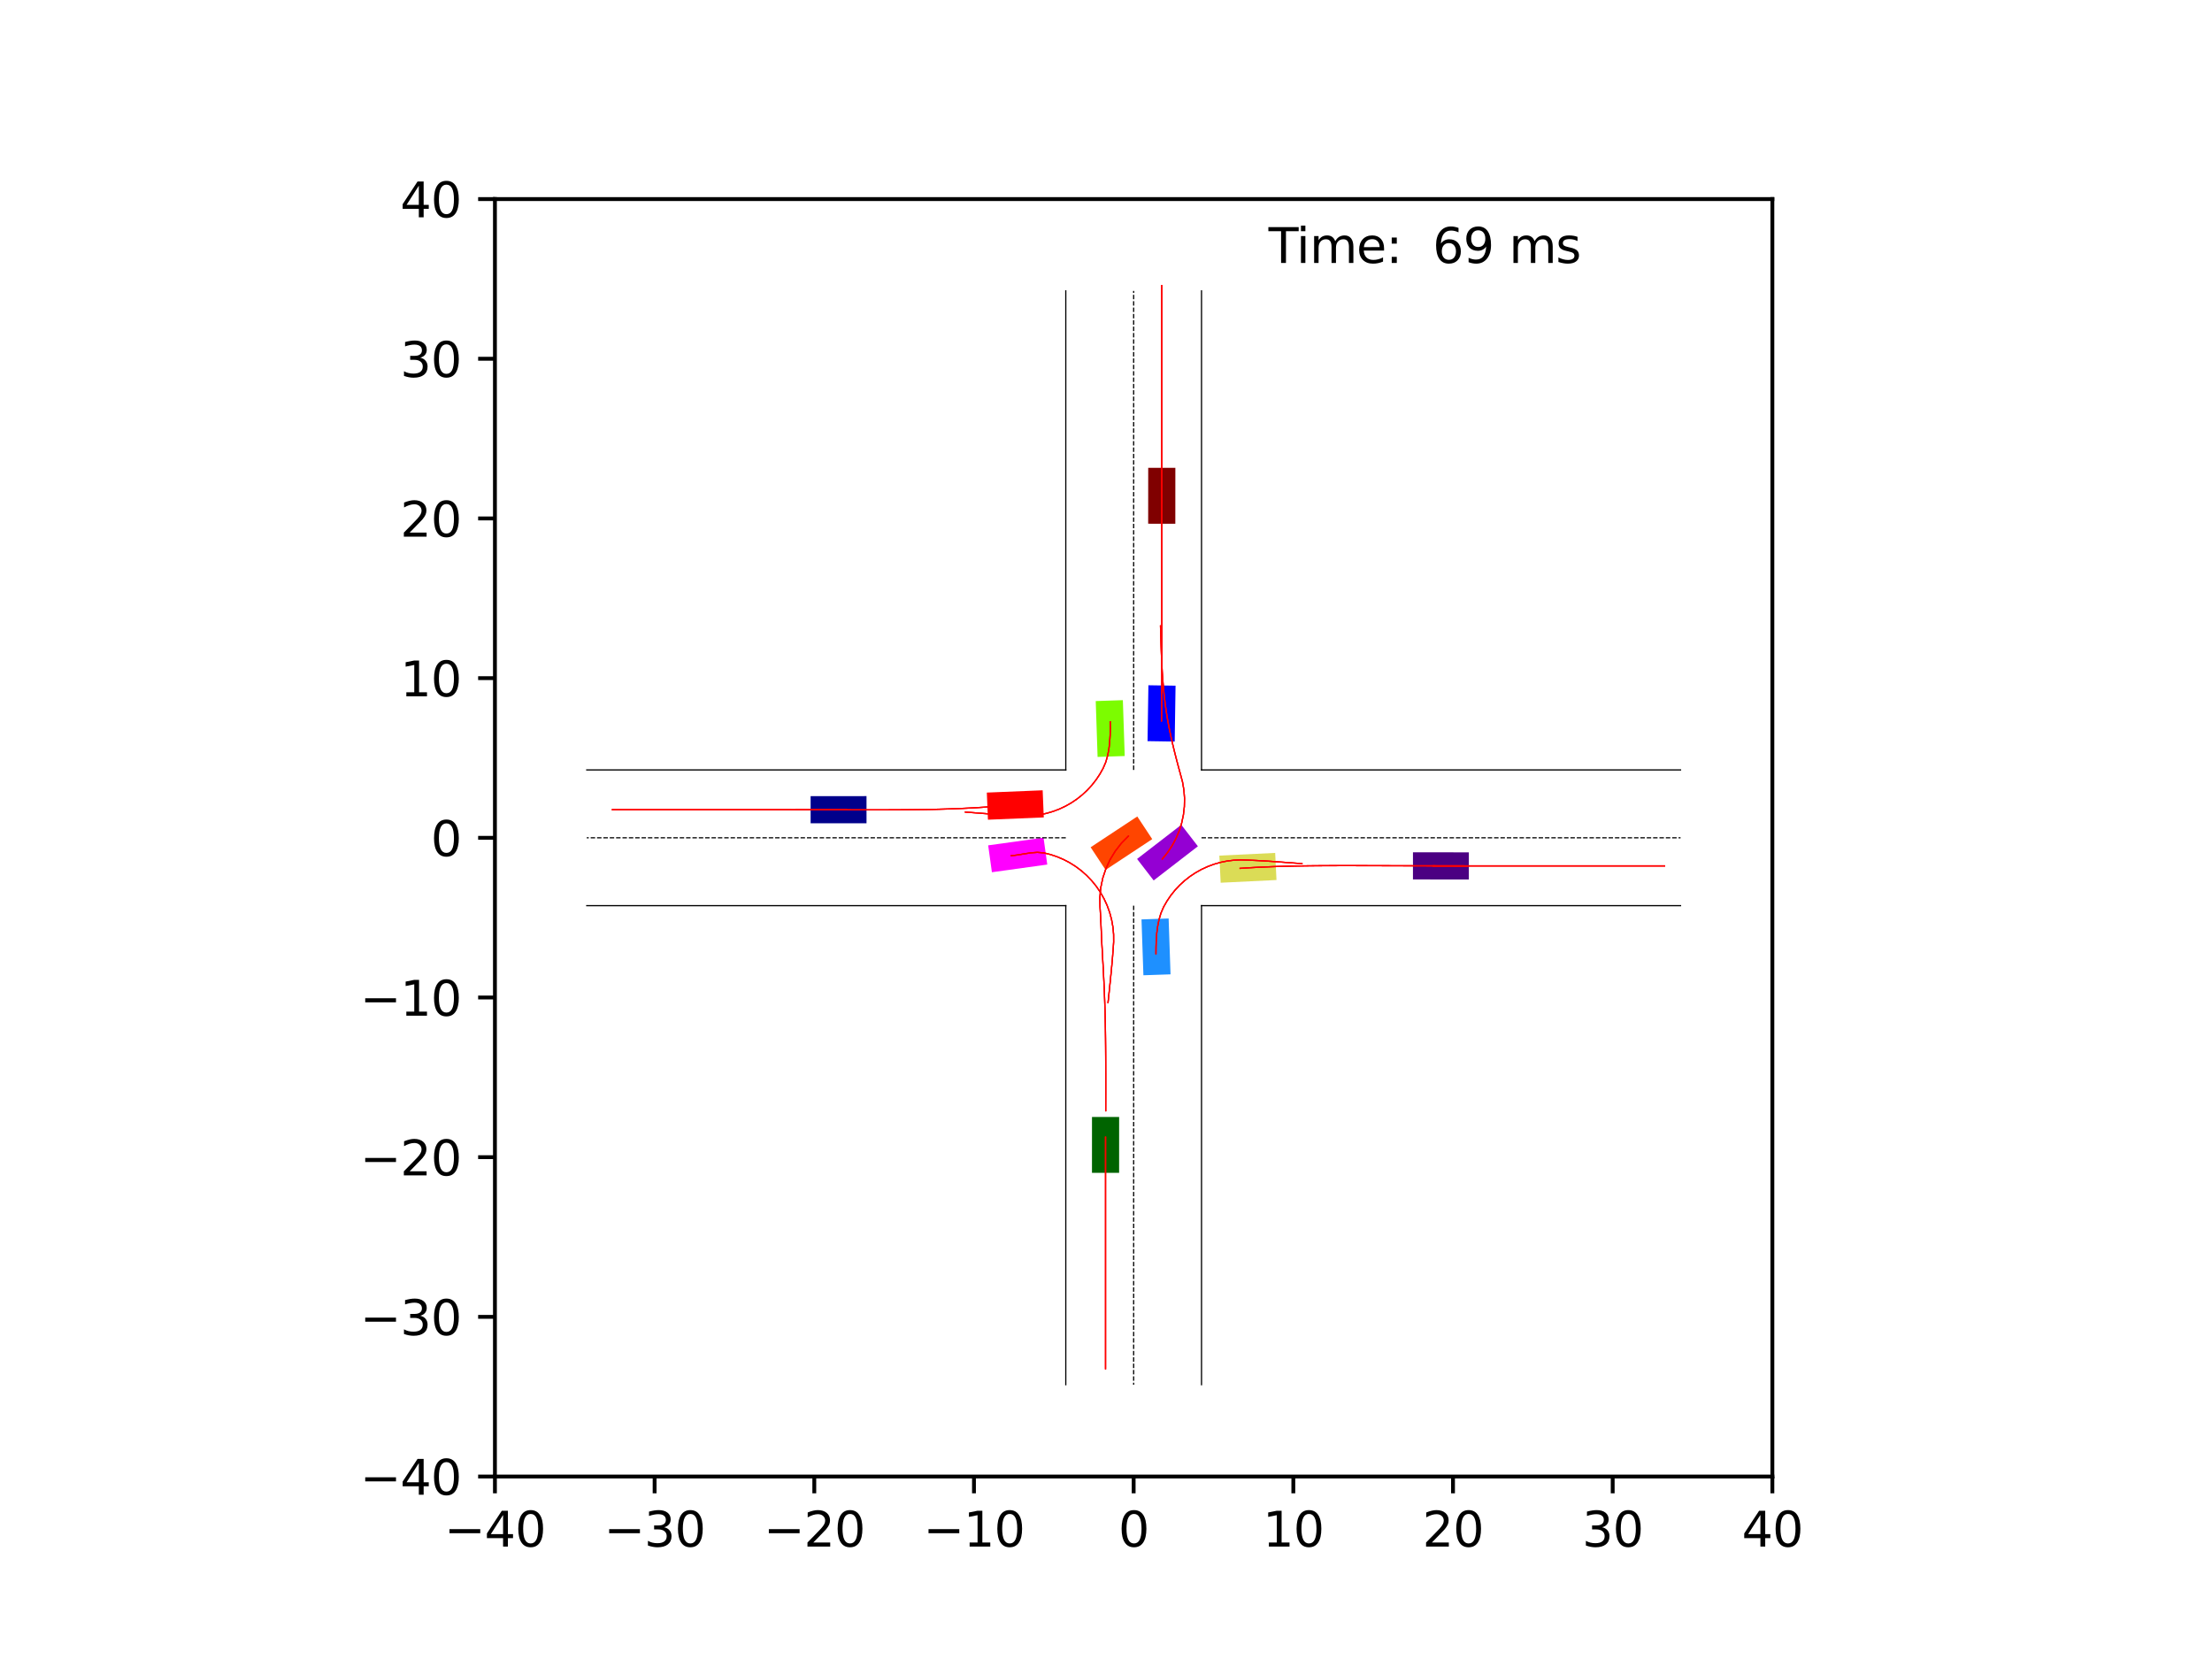 <?xml version="1.0" encoding="utf-8" standalone="no"?>
<!DOCTYPE svg PUBLIC "-//W3C//DTD SVG 1.1//EN"
  "http://www.w3.org/Graphics/SVG/1.1/DTD/svg11.dtd">
<svg xmlns:xlink="http://www.w3.org/1999/xlink" width="460.8pt" height="345.6pt" viewBox="0 0 460.8 345.6" xmlns="http://www.w3.org/2000/svg" version="1.1">
 <defs>
  <style type="text/css">*{stroke-linejoin: round; stroke-linecap: butt}</style>
 </defs>
 <g id="figure_1">
  <g id="patch_1">
   <path d="M 0 345.6 
L 460.8 345.6 
L 460.8 0 
L 0 0 
z
" style="fill: #ffffff"/>
  </g>
  <g id="axes_1">
   <g id="patch_2">
    <path d="M 103.104 307.584 
L 369.216 307.584 
L 369.216 41.472 
L 103.104 41.472 
z
" style="fill: #ffffff"/>
   </g>
   <g id="patch_3">
    <path d="M 180.51 165.845 
L 168.867 165.849 
L 168.869 171.504 
L 180.512 171.5 
z
" clip-path="url(#p2ab69b770e)" style="fill: #00008b"/>
   </g>
   <g id="patch_4">
    <path d="M 244.84 109.103 
L 244.849 97.461 
L 239.194 97.456 
L 239.185 109.099 
z
" clip-path="url(#p2ab69b770e)" style="fill: #800000"/>
   </g>
   <g id="patch_5">
    <path d="M 227.481 232.682 
L 227.477 244.324 
L 233.132 244.326 
L 233.136 232.684 
z
" clip-path="url(#p2ab69b770e)" style="fill: #006400"/>
   </g>
   <g id="patch_6">
    <path d="M 294.344 183.206 
L 305.987 183.212 
L 305.989 177.557 
L 294.347 177.551 
z
" clip-path="url(#p2ab69b770e)" style="fill: #4b0082"/>
   </g>
   <g id="patch_7">
    <path d="M 244.709 154.481 
L 244.889 142.84 
L 239.234 142.752 
L 239.055 154.393 
z
" clip-path="url(#p2ab69b770e)" style="fill: #0000ff"/>
   </g>
   <g id="patch_8">
    <path d="M 217.206 164.633 
L 205.574 165.11 
L 205.806 170.76 
L 217.438 170.283 
z
" clip-path="url(#p2ab69b770e)" style="fill: #ff0000"/>
   </g>
   <g id="patch_9">
    <path d="M 254.288 183.89 
L 265.917 183.324 
L 265.642 177.676 
L 254.013 178.241 
z
" clip-path="url(#p2ab69b770e)" style="fill: #dbdc56"/>
   </g>
   <g id="patch_10">
    <path d="M 240.329 183.41 
L 249.544 176.295 
L 246.088 171.819 
L 236.873 178.934 
z
" clip-path="url(#p2ab69b770e)" style="fill: #9400d3"/>
   </g>
   <g id="patch_11">
    <path d="M 243.844 202.973 
L 243.447 191.337 
L 237.796 191.53 
L 238.193 203.166 
z
" clip-path="url(#p2ab69b770e)" style="fill: #1e90ff"/>
   </g>
   <g id="patch_12">
    <path d="M 236.916 170.086 
L 227.199 176.499 
L 230.314 181.218 
L 240.031 174.806 
z
" clip-path="url(#p2ab69b770e)" style="fill: #ff4500"/>
   </g>
   <g id="patch_13">
    <path d="M 228.261 146.045 
L 228.648 157.68 
L 234.3 157.492 
L 233.912 145.856 
z
" clip-path="url(#p2ab69b770e)" style="fill: #7cfc00"/>
   </g>
   <g id="patch_14">
    <path d="M 206.632 181.702 
L 218.164 180.102 
L 217.387 174.501 
L 205.855 176.101 
z
" clip-path="url(#p2ab69b770e)" style="fill: #ff00ff"/>
   </g>
   <g id="matplotlib.axis_1">
    <g id="xtick_1">
     <g id="line2d_1">
      <defs>
       <path id="mf2e7b21f5a" d="M 0 0 
L 0 3.5 
" style="stroke: #000000; stroke-width: 0.8"/>
      </defs>
      <g>
       <use xlink:href="#mf2e7b21f5a" x="103.104" y="307.584" style="stroke: #000000; stroke-width: 0.8"/>
      </g>
     </g>
     <g id="text_1">
      <!-- −40 -->
      <g transform="translate(92.552 322.182) scale(0.1 -0.1)">
       <defs>
        <path id="DejaVuSans-2212" d="M 678 2272 
L 4684 2272 
L 4684 1741 
L 678 1741 
L 678 2272 
z
" transform="scale(0.016)"/>
        <path id="DejaVuSans-34" d="M 2419 4116 
L 825 1625 
L 2419 1625 
L 2419 4116 
z
M 2253 4666 
L 3047 4666 
L 3047 1625 
L 3713 1625 
L 3713 1100 
L 3047 1100 
L 3047 0 
L 2419 0 
L 2419 1100 
L 313 1100 
L 313 1709 
L 2253 4666 
z
" transform="scale(0.016)"/>
        <path id="DejaVuSans-30" d="M 2034 4250 
Q 1547 4250 1301 3770 
Q 1056 3291 1056 2328 
Q 1056 1369 1301 889 
Q 1547 409 2034 409 
Q 2525 409 2770 889 
Q 3016 1369 3016 2328 
Q 3016 3291 2770 3770 
Q 2525 4250 2034 4250 
z
M 2034 4750 
Q 2819 4750 3233 4129 
Q 3647 3509 3647 2328 
Q 3647 1150 3233 529 
Q 2819 -91 2034 -91 
Q 1250 -91 836 529 
Q 422 1150 422 2328 
Q 422 3509 836 4129 
Q 1250 4750 2034 4750 
z
" transform="scale(0.016)"/>
       </defs>
       <use xlink:href="#DejaVuSans-2212"/>
       <use xlink:href="#DejaVuSans-34" x="83.789"/>
       <use xlink:href="#DejaVuSans-30" x="147.412"/>
      </g>
     </g>
    </g>
    <g id="xtick_2">
     <g id="line2d_2">
      <g>
       <use xlink:href="#mf2e7b21f5a" x="136.368" y="307.584" style="stroke: #000000; stroke-width: 0.8"/>
      </g>
     </g>
     <g id="text_2">
      <!-- −30 -->
      <g transform="translate(125.816 322.182) scale(0.1 -0.1)">
       <defs>
        <path id="DejaVuSans-33" d="M 2597 2516 
Q 3050 2419 3304 2112 
Q 3559 1806 3559 1356 
Q 3559 666 3084 287 
Q 2609 -91 1734 -91 
Q 1441 -91 1130 -33 
Q 819 25 488 141 
L 488 750 
Q 750 597 1062 519 
Q 1375 441 1716 441 
Q 2309 441 2620 675 
Q 2931 909 2931 1356 
Q 2931 1769 2642 2001 
Q 2353 2234 1838 2234 
L 1294 2234 
L 1294 2753 
L 1863 2753 
Q 2328 2753 2575 2939 
Q 2822 3125 2822 3475 
Q 2822 3834 2567 4026 
Q 2313 4219 1838 4219 
Q 1578 4219 1281 4162 
Q 984 4106 628 3988 
L 628 4550 
Q 988 4650 1302 4700 
Q 1616 4750 1894 4750 
Q 2613 4750 3031 4423 
Q 3450 4097 3450 3541 
Q 3450 3153 3228 2886 
Q 3006 2619 2597 2516 
z
" transform="scale(0.016)"/>
       </defs>
       <use xlink:href="#DejaVuSans-2212"/>
       <use xlink:href="#DejaVuSans-33" x="83.789"/>
       <use xlink:href="#DejaVuSans-30" x="147.412"/>
      </g>
     </g>
    </g>
    <g id="xtick_3">
     <g id="line2d_3">
      <g>
       <use xlink:href="#mf2e7b21f5a" x="169.632" y="307.584" style="stroke: #000000; stroke-width: 0.8"/>
      </g>
     </g>
     <g id="text_3">
      <!-- −20 -->
      <g transform="translate(159.08 322.182) scale(0.1 -0.1)">
       <defs>
        <path id="DejaVuSans-32" d="M 1228 531 
L 3431 531 
L 3431 0 
L 469 0 
L 469 531 
Q 828 903 1448 1529 
Q 2069 2156 2228 2338 
Q 2531 2678 2651 2914 
Q 2772 3150 2772 3378 
Q 2772 3750 2511 3984 
Q 2250 4219 1831 4219 
Q 1534 4219 1204 4116 
Q 875 4013 500 3803 
L 500 4441 
Q 881 4594 1212 4672 
Q 1544 4750 1819 4750 
Q 2544 4750 2975 4387 
Q 3406 4025 3406 3419 
Q 3406 3131 3298 2873 
Q 3191 2616 2906 2266 
Q 2828 2175 2409 1742 
Q 1991 1309 1228 531 
z
" transform="scale(0.016)"/>
       </defs>
       <use xlink:href="#DejaVuSans-2212"/>
       <use xlink:href="#DejaVuSans-32" x="83.789"/>
       <use xlink:href="#DejaVuSans-30" x="147.412"/>
      </g>
     </g>
    </g>
    <g id="xtick_4">
     <g id="line2d_4">
      <g>
       <use xlink:href="#mf2e7b21f5a" x="202.896" y="307.584" style="stroke: #000000; stroke-width: 0.8"/>
      </g>
     </g>
     <g id="text_4">
      <!-- −10 -->
      <g transform="translate(192.344 322.182) scale(0.1 -0.1)">
       <defs>
        <path id="DejaVuSans-31" d="M 794 531 
L 1825 531 
L 1825 4091 
L 703 3866 
L 703 4441 
L 1819 4666 
L 2450 4666 
L 2450 531 
L 3481 531 
L 3481 0 
L 794 0 
L 794 531 
z
" transform="scale(0.016)"/>
       </defs>
       <use xlink:href="#DejaVuSans-2212"/>
       <use xlink:href="#DejaVuSans-31" x="83.789"/>
       <use xlink:href="#DejaVuSans-30" x="147.412"/>
      </g>
     </g>
    </g>
    <g id="xtick_5">
     <g id="line2d_5">
      <g>
       <use xlink:href="#mf2e7b21f5a" x="236.16" y="307.584" style="stroke: #000000; stroke-width: 0.8"/>
      </g>
     </g>
     <g id="text_5">
      <!-- 0 -->
      <g transform="translate(232.979 322.182) scale(0.1 -0.1)">
       <use xlink:href="#DejaVuSans-30"/>
      </g>
     </g>
    </g>
    <g id="xtick_6">
     <g id="line2d_6">
      <g>
       <use xlink:href="#mf2e7b21f5a" x="269.424" y="307.584" style="stroke: #000000; stroke-width: 0.8"/>
      </g>
     </g>
     <g id="text_6">
      <!-- 10 -->
      <g transform="translate(263.062 322.182) scale(0.1 -0.1)">
       <use xlink:href="#DejaVuSans-31"/>
       <use xlink:href="#DejaVuSans-30" x="63.623"/>
      </g>
     </g>
    </g>
    <g id="xtick_7">
     <g id="line2d_7">
      <g>
       <use xlink:href="#mf2e7b21f5a" x="302.688" y="307.584" style="stroke: #000000; stroke-width: 0.8"/>
      </g>
     </g>
     <g id="text_7">
      <!-- 20 -->
      <g transform="translate(296.325 322.182) scale(0.1 -0.1)">
       <use xlink:href="#DejaVuSans-32"/>
       <use xlink:href="#DejaVuSans-30" x="63.623"/>
      </g>
     </g>
    </g>
    <g id="xtick_8">
     <g id="line2d_8">
      <g>
       <use xlink:href="#mf2e7b21f5a" x="335.952" y="307.584" style="stroke: #000000; stroke-width: 0.8"/>
      </g>
     </g>
     <g id="text_8">
      <!-- 30 -->
      <g transform="translate(329.589 322.182) scale(0.1 -0.1)">
       <use xlink:href="#DejaVuSans-33"/>
       <use xlink:href="#DejaVuSans-30" x="63.623"/>
      </g>
     </g>
    </g>
    <g id="xtick_9">
     <g id="line2d_9">
      <g>
       <use xlink:href="#mf2e7b21f5a" x="369.216" y="307.584" style="stroke: #000000; stroke-width: 0.8"/>
      </g>
     </g>
     <g id="text_9">
      <!-- 40 -->
      <g transform="translate(362.853 322.182) scale(0.1 -0.1)">
       <use xlink:href="#DejaVuSans-34"/>
       <use xlink:href="#DejaVuSans-30" x="63.623"/>
      </g>
     </g>
    </g>
   </g>
   <g id="matplotlib.axis_2">
    <g id="ytick_1">
     <g id="line2d_10">
      <defs>
       <path id="mef36b9b3eb" d="M 0 0 
L -3.5 0 
" style="stroke: #000000; stroke-width: 0.8"/>
      </defs>
      <g>
       <use xlink:href="#mef36b9b3eb" x="103.104" y="307.584" style="stroke: #000000; stroke-width: 0.8"/>
      </g>
     </g>
     <g id="text_10">
      <!-- −40 -->
      <g transform="translate(74.999 311.383) scale(0.1 -0.1)">
       <use xlink:href="#DejaVuSans-2212"/>
       <use xlink:href="#DejaVuSans-34" x="83.789"/>
       <use xlink:href="#DejaVuSans-30" x="147.412"/>
      </g>
     </g>
    </g>
    <g id="ytick_2">
     <g id="line2d_11">
      <g>
       <use xlink:href="#mef36b9b3eb" x="103.104" y="274.32" style="stroke: #000000; stroke-width: 0.8"/>
      </g>
     </g>
     <g id="text_11">
      <!-- −30 -->
      <g transform="translate(74.999 278.119) scale(0.1 -0.1)">
       <use xlink:href="#DejaVuSans-2212"/>
       <use xlink:href="#DejaVuSans-33" x="83.789"/>
       <use xlink:href="#DejaVuSans-30" x="147.412"/>
      </g>
     </g>
    </g>
    <g id="ytick_3">
     <g id="line2d_12">
      <g>
       <use xlink:href="#mef36b9b3eb" x="103.104" y="241.056" style="stroke: #000000; stroke-width: 0.8"/>
      </g>
     </g>
     <g id="text_12">
      <!-- −20 -->
      <g transform="translate(74.999 244.855) scale(0.1 -0.1)">
       <use xlink:href="#DejaVuSans-2212"/>
       <use xlink:href="#DejaVuSans-32" x="83.789"/>
       <use xlink:href="#DejaVuSans-30" x="147.412"/>
      </g>
     </g>
    </g>
    <g id="ytick_4">
     <g id="line2d_13">
      <g>
       <use xlink:href="#mef36b9b3eb" x="103.104" y="207.792" style="stroke: #000000; stroke-width: 0.8"/>
      </g>
     </g>
     <g id="text_13">
      <!-- −10 -->
      <g transform="translate(74.999 211.591) scale(0.1 -0.1)">
       <use xlink:href="#DejaVuSans-2212"/>
       <use xlink:href="#DejaVuSans-31" x="83.789"/>
       <use xlink:href="#DejaVuSans-30" x="147.412"/>
      </g>
     </g>
    </g>
    <g id="ytick_5">
     <g id="line2d_14">
      <g>
       <use xlink:href="#mef36b9b3eb" x="103.104" y="174.528" style="stroke: #000000; stroke-width: 0.8"/>
      </g>
     </g>
     <g id="text_14">
      <!-- 0 -->
      <g transform="translate(89.742 178.327) scale(0.1 -0.1)">
       <use xlink:href="#DejaVuSans-30"/>
      </g>
     </g>
    </g>
    <g id="ytick_6">
     <g id="line2d_15">
      <g>
       <use xlink:href="#mef36b9b3eb" x="103.104" y="141.264" style="stroke: #000000; stroke-width: 0.8"/>
      </g>
     </g>
     <g id="text_15">
      <!-- 10 -->
      <g transform="translate(83.379 145.063) scale(0.1 -0.1)">
       <use xlink:href="#DejaVuSans-31"/>
       <use xlink:href="#DejaVuSans-30" x="63.623"/>
      </g>
     </g>
    </g>
    <g id="ytick_7">
     <g id="line2d_16">
      <g>
       <use xlink:href="#mef36b9b3eb" x="103.104" y="108" style="stroke: #000000; stroke-width: 0.8"/>
      </g>
     </g>
     <g id="text_16">
      <!-- 20 -->
      <g transform="translate(83.379 111.799) scale(0.1 -0.1)">
       <use xlink:href="#DejaVuSans-32"/>
       <use xlink:href="#DejaVuSans-30" x="63.623"/>
      </g>
     </g>
    </g>
    <g id="ytick_8">
     <g id="line2d_17">
      <g>
       <use xlink:href="#mef36b9b3eb" x="103.104" y="74.736" style="stroke: #000000; stroke-width: 0.8"/>
      </g>
     </g>
     <g id="text_17">
      <!-- 30 -->
      <g transform="translate(83.379 78.535) scale(0.1 -0.1)">
       <use xlink:href="#DejaVuSans-33"/>
       <use xlink:href="#DejaVuSans-30" x="63.623"/>
      </g>
     </g>
    </g>
    <g id="ytick_9">
     <g id="line2d_18">
      <g>
       <use xlink:href="#mef36b9b3eb" x="103.104" y="41.472" style="stroke: #000000; stroke-width: 0.8"/>
      </g>
     </g>
     <g id="text_18">
      <!-- 40 -->
      <g transform="translate(83.379 45.271) scale(0.1 -0.1)">
       <use xlink:href="#DejaVuSans-34"/>
       <use xlink:href="#DejaVuSans-30" x="63.623"/>
      </g>
     </g>
    </g>
   </g>
   <g id="line2d_19">
    <path d="M 250.297 288.457 
L 250.297 188.665 
" clip-path="url(#p2ab69b770e)" style="fill: none; stroke: #000000; stroke-width: 0.25; stroke-linecap: square"/>
   </g>
   <g id="line2d_20">
    <path d="M 250.297 188.665 
L 350.089 188.665 
" clip-path="url(#p2ab69b770e)" style="fill: none; stroke: #000000; stroke-width: 0.25; stroke-linecap: square"/>
   </g>
   <g id="line2d_21">
    <path d="M 350.089 160.391 
L 250.297 160.391 
" clip-path="url(#p2ab69b770e)" style="fill: none; stroke: #000000; stroke-width: 0.25; stroke-linecap: square"/>
   </g>
   <g id="line2d_22">
    <path d="M 250.297 160.391 
L 250.297 60.599 
" clip-path="url(#p2ab69b770e)" style="fill: none; stroke: #000000; stroke-width: 0.25; stroke-linecap: square"/>
   </g>
   <g id="line2d_23">
    <path d="M 222.023 60.599 
L 222.023 160.391 
" clip-path="url(#p2ab69b770e)" style="fill: none; stroke: #000000; stroke-width: 0.25; stroke-linecap: square"/>
   </g>
   <g id="line2d_24">
    <path d="M 222.023 160.391 
L 122.231 160.391 
" clip-path="url(#p2ab69b770e)" style="fill: none; stroke: #000000; stroke-width: 0.25; stroke-linecap: square"/>
   </g>
   <g id="line2d_25">
    <path d="M 122.231 188.665 
L 222.023 188.665 
" clip-path="url(#p2ab69b770e)" style="fill: none; stroke: #000000; stroke-width: 0.25; stroke-linecap: square"/>
   </g>
   <g id="line2d_26">
    <path d="M 222.023 188.665 
L 222.023 288.457 
" clip-path="url(#p2ab69b770e)" style="fill: none; stroke: #000000; stroke-width: 0.25; stroke-linecap: square"/>
   </g>
   <g id="line2d_27">
    <path d="M 250.297 174.528 
L 350.089 174.528 
" clip-path="url(#p2ab69b770e)" style="fill: none; stroke-dasharray: 0.925,0.4; stroke-dashoffset: 0; stroke: #000000; stroke-width: 0.25"/>
   </g>
   <g id="line2d_28">
    <path d="M 236.16 160.391 
L 236.16 60.599 
" clip-path="url(#p2ab69b770e)" style="fill: none; stroke-dasharray: 0.925,0.4; stroke-dashoffset: 0; stroke: #000000; stroke-width: 0.25"/>
   </g>
   <g id="line2d_29">
    <path d="M 222.023 174.528 
L 122.231 174.528 
" clip-path="url(#p2ab69b770e)" style="fill: none; stroke-dasharray: 0.925,0.4; stroke-dashoffset: 0; stroke: #000000; stroke-width: 0.25"/>
   </g>
   <g id="line2d_30">
    <path d="M 236.16 188.665 
L 236.16 288.457 
" clip-path="url(#p2ab69b770e)" style="fill: none; stroke-dasharray: 0.925,0.4; stroke-dashoffset: 0; stroke: #000000; stroke-width: 0.25"/>
   </g>
   <g id="line2d_31">
    <path d="M 176.314 168.675 
L 174.689 168.674 
L 173.065 168.674 
L 171.441 168.674 
L 169.817 168.674 
L 168.193 168.674 
L 166.569 168.674 
L 164.945 168.674 
L 163.321 168.673 
L 161.697 168.673 
L 160.073 168.673 
L 158.449 168.673 
L 156.825 168.673 
L 155.201 168.673 
L 153.576 168.673 
L 151.952 168.672 
L 150.327 168.672 
L 148.703 168.672 
L 147.078 168.672 
L 145.453 168.672 
L 143.829 168.672 
L 142.204 168.672 
L 140.579 168.672 
L 138.954 168.672 
L 137.329 168.672 
L 135.703 168.672 
L 134.078 168.672 
L 132.453 168.672 
L 130.828 168.672 
L 129.203 168.672 
L 127.578 168.672 
" clip-path="url(#p2ab69b770e)" style="fill: none; stroke: #ff0000; stroke-opacity: 0.2; stroke-width: 0.25; stroke-linecap: square"/>
   </g>
   <g id="line2d_32">
    <path d="M 176.314 168.675 
L 174.689 168.674 
L 173.065 168.674 
L 171.441 168.674 
L 169.817 168.674 
L 168.193 168.674 
L 166.57 168.674 
L 164.946 168.674 
L 163.322 168.673 
L 161.698 168.673 
L 160.074 168.673 
L 158.45 168.673 
L 156.825 168.673 
L 155.201 168.673 
L 153.577 168.673 
L 151.953 168.672 
L 150.328 168.672 
L 148.704 168.672 
L 147.079 168.672 
L 145.454 168.672 
L 143.83 168.672 
L 142.205 168.672 
L 140.58 168.672 
L 138.955 168.672 
L 137.33 168.672 
L 135.705 168.672 
L 134.08 168.672 
L 132.455 168.672 
L 130.83 168.672 
L 129.205 168.672 
L 127.58 168.672 
" clip-path="url(#p2ab69b770e)" style="fill: none; stroke: #ff0000; stroke-opacity: 0.4; stroke-width: 0.25; stroke-linecap: square"/>
   </g>
   <g id="line2d_33">
    <path d="M 176.314 168.675 
L 174.689 168.674 
L 173.065 168.674 
L 171.441 168.674 
L 169.817 168.674 
L 168.193 168.674 
L 166.569 168.674 
L 164.946 168.674 
L 163.322 168.673 
L 161.698 168.673 
L 160.074 168.673 
L 158.449 168.673 
L 156.825 168.673 
L 155.201 168.673 
L 153.577 168.673 
L 151.952 168.672 
L 150.328 168.672 
L 148.703 168.672 
L 147.079 168.672 
L 145.454 168.672 
L 143.829 168.672 
L 142.204 168.672 
L 140.579 168.672 
L 138.954 168.672 
L 137.329 168.672 
L 135.704 168.672 
L 134.079 168.672 
L 132.454 168.672 
L 130.829 168.672 
L 129.204 168.672 
L 127.579 168.672 
" clip-path="url(#p2ab69b770e)" style="fill: none; stroke: #ff0000; stroke-opacity: 0.6; stroke-width: 0.25; stroke-linecap: square"/>
   </g>
   <g id="line2d_34">
    <path d="M 176.314 168.675 
L 174.689 168.674 
L 173.065 168.674 
L 171.441 168.674 
L 169.817 168.674 
L 168.193 168.674 
L 166.569 168.674 
L 164.946 168.674 
L 163.322 168.673 
L 161.698 168.673 
L 160.074 168.673 
L 158.45 168.673 
L 156.825 168.673 
L 155.201 168.673 
L 153.577 168.673 
L 151.952 168.672 
L 150.328 168.672 
L 148.703 168.672 
L 147.079 168.672 
L 145.454 168.672 
L 143.829 168.672 
L 142.205 168.672 
L 140.58 168.672 
L 138.955 168.672 
L 137.33 168.672 
L 135.705 168.672 
L 134.08 168.672 
L 132.455 168.672 
L 130.83 168.672 
L 129.205 168.672 
L 127.58 168.672 
" clip-path="url(#p2ab69b770e)" style="fill: none; stroke: #ff0000; stroke-opacity: 0.8; stroke-width: 0.25; stroke-linecap: square"/>
   </g>
   <g id="line2d_35">
    <path d="M 176.314 168.675 
L 174.689 168.674 
L 173.065 168.674 
L 171.441 168.674 
L 169.817 168.674 
L 168.193 168.674 
L 166.569 168.674 
L 164.946 168.674 
L 163.322 168.673 
L 161.698 168.673 
L 160.074 168.673 
L 158.449 168.673 
L 156.825 168.673 
L 155.201 168.673 
L 153.577 168.673 
L 151.952 168.672 
L 150.328 168.672 
L 148.703 168.672 
L 147.079 168.672 
L 145.454 168.672 
L 143.829 168.672 
L 142.204 168.672 
L 140.579 168.672 
L 138.955 168.672 
L 137.33 168.672 
L 135.705 168.672 
L 134.079 168.672 
L 132.454 168.672 
L 130.829 168.672 
L 129.204 168.672 
L 127.579 168.672 
" clip-path="url(#p2ab69b770e)" style="fill: none; stroke: #ff0000; stroke-width: 0.25; stroke-linecap: square"/>
   </g>
   <g id="line2d_36">
    <path d="M 242.017 104.784 
L 242.017 103.28 
L 242.018 101.775 
L 242.018 100.269 
L 242.018 98.763 
L 242.018 97.256 
L 242.018 95.748 
L 242.018 94.24 
L 242.018 92.731 
L 242.017 91.223 
L 242.017 89.713 
L 242.017 88.204 
L 242.017 86.694 
L 242.017 85.184 
L 242.017 83.673 
L 242.017 82.163 
L 242.016 80.652 
L 242.016 79.142 
L 242.016 77.631 
L 242.016 76.12 
L 242.016 74.609 
L 242.016 73.098 
L 242.016 71.587 
L 242.016 70.075 
L 242.016 68.564 
L 242.016 67.053 
L 242.016 65.542 
L 242.016 64.031 
L 242.016 62.519 
L 242.016 61.008 
L 242.016 59.497 
" clip-path="url(#p2ab69b770e)" style="fill: none; stroke: #ff0000; stroke-opacity: 0.2; stroke-width: 0.25; stroke-linecap: square"/>
   </g>
   <g id="line2d_37">
    <path d="M 242.017 104.784 
L 242.017 103.28 
L 242.018 101.775 
L 242.018 100.269 
L 242.018 98.763 
L 242.018 97.256 
L 242.018 95.748 
L 242.018 94.24 
L 242.018 92.731 
L 242.017 91.222 
L 242.017 89.713 
L 242.017 88.203 
L 242.017 86.694 
L 242.017 85.183 
L 242.017 83.673 
L 242.017 82.162 
L 242.016 80.652 
L 242.016 79.141 
L 242.016 77.63 
L 242.016 76.119 
L 242.016 74.608 
L 242.016 73.097 
L 242.016 71.586 
L 242.016 70.074 
L 242.016 68.563 
L 242.016 67.052 
L 242.016 65.541 
L 242.016 64.029 
L 242.016 62.518 
L 242.016 61.007 
L 242.016 59.495 
" clip-path="url(#p2ab69b770e)" style="fill: none; stroke: #ff0000; stroke-opacity: 0.4; stroke-width: 0.25; stroke-linecap: square"/>
   </g>
   <g id="line2d_38">
    <path d="M 242.017 104.784 
L 242.017 103.28 
L 242.018 101.775 
L 242.018 100.269 
L 242.018 98.763 
L 242.018 97.256 
L 242.018 95.748 
L 242.018 94.24 
L 242.018 92.731 
L 242.017 91.222 
L 242.017 89.713 
L 242.017 88.204 
L 242.017 86.694 
L 242.017 85.184 
L 242.017 83.673 
L 242.017 82.163 
L 242.016 80.652 
L 242.016 79.141 
L 242.016 77.63 
L 242.016 76.119 
L 242.016 74.608 
L 242.016 73.097 
L 242.016 71.586 
L 242.016 70.075 
L 242.016 68.564 
L 242.016 67.053 
L 242.016 65.541 
L 242.016 64.03 
L 242.016 62.519 
L 242.016 61.008 
L 242.016 59.496 
" clip-path="url(#p2ab69b770e)" style="fill: none; stroke: #ff0000; stroke-opacity: 0.6; stroke-width: 0.25; stroke-linecap: square"/>
   </g>
   <g id="line2d_39">
    <path d="M 242.017 104.784 
L 242.017 103.28 
L 242.017 101.775 
L 242.018 100.269 
L 242.018 98.763 
L 242.018 97.256 
L 242.018 95.748 
L 242.018 94.24 
L 242.018 92.731 
L 242.017 91.222 
L 242.017 89.713 
L 242.017 88.203 
L 242.017 86.694 
L 242.017 85.183 
L 242.017 83.673 
L 242.017 82.163 
L 242.016 80.652 
L 242.016 79.141 
L 242.016 77.63 
L 242.016 76.119 
L 242.016 74.608 
L 242.016 73.097 
L 242.016 71.586 
L 242.016 70.075 
L 242.016 68.563 
L 242.016 67.052 
L 242.016 65.541 
L 242.016 64.03 
L 242.016 62.518 
L 242.016 61.007 
L 242.016 59.496 
" clip-path="url(#p2ab69b770e)" style="fill: none; stroke: #ff0000; stroke-opacity: 0.8; stroke-width: 0.25; stroke-linecap: square"/>
   </g>
   <g id="line2d_40">
    <path d="M 242.017 104.784 
L 242.017 103.28 
L 242.017 101.775 
L 242.018 100.269 
L 242.018 98.763 
L 242.018 97.256 
L 242.018 95.748 
L 242.018 94.24 
L 242.018 92.731 
L 242.017 91.222 
L 242.017 89.713 
L 242.017 88.204 
L 242.017 86.694 
L 242.017 85.184 
L 242.017 83.673 
L 242.017 82.163 
L 242.016 80.652 
L 242.016 79.141 
L 242.016 77.63 
L 242.016 76.119 
L 242.016 74.608 
L 242.016 73.097 
L 242.016 71.586 
L 242.016 70.075 
L 242.016 68.564 
L 242.016 67.052 
L 242.016 65.541 
L 242.016 64.03 
L 242.016 62.519 
L 242.016 61.007 
L 242.016 59.496 
" clip-path="url(#p2ab69b770e)" style="fill: none; stroke: #ff0000; stroke-width: 0.25; stroke-linecap: square"/>
   </g>
   <g id="line2d_41">
    <path d="M 230.307 236.897 
L 230.306 238.504 
L 230.306 240.111 
L 230.305 241.717 
L 230.305 243.324 
L 230.305 244.931 
L 230.305 246.538 
L 230.304 248.146 
L 230.304 249.753 
L 230.304 251.36 
L 230.304 252.968 
L 230.304 254.575 
L 230.304 256.183 
L 230.304 257.791 
L 230.304 259.398 
L 230.304 261.006 
L 230.304 262.614 
L 230.304 264.222 
L 230.304 265.83 
L 230.304 267.438 
L 230.304 269.046 
L 230.304 270.654 
L 230.304 272.262 
L 230.304 273.87 
L 230.304 275.478 
L 230.304 277.086 
L 230.304 278.694 
L 230.304 280.302 
L 230.304 281.91 
L 230.304 283.518 
L 230.304 285.126 
" clip-path="url(#p2ab69b770e)" style="fill: none; stroke: #ff0000; stroke-opacity: 0.2; stroke-width: 0.25; stroke-linecap: square"/>
   </g>
   <g id="line2d_42">
    <path d="M 230.307 236.897 
L 230.306 238.504 
L 230.306 240.111 
L 230.305 241.717 
L 230.305 243.324 
L 230.305 244.931 
L 230.305 246.538 
L 230.304 248.146 
L 230.304 249.753 
L 230.304 251.36 
L 230.304 252.968 
L 230.304 254.575 
L 230.304 256.183 
L 230.304 257.791 
L 230.304 259.398 
L 230.304 261.006 
L 230.304 262.614 
L 230.304 264.222 
L 230.304 265.83 
L 230.304 267.438 
L 230.304 269.046 
L 230.304 270.654 
L 230.304 272.262 
L 230.304 273.87 
L 230.304 275.478 
L 230.304 277.086 
L 230.304 278.694 
L 230.304 280.302 
L 230.304 281.91 
L 230.304 283.518 
L 230.304 285.126 
" clip-path="url(#p2ab69b770e)" style="fill: none; stroke: #ff0000; stroke-opacity: 0.4; stroke-width: 0.25; stroke-linecap: square"/>
   </g>
   <g id="line2d_43">
    <path d="M 230.307 236.897 
L 230.306 238.504 
L 230.306 240.111 
L 230.305 241.717 
L 230.305 243.324 
L 230.305 244.931 
L 230.305 246.538 
L 230.304 248.146 
L 230.304 249.753 
L 230.304 251.36 
L 230.304 252.968 
L 230.304 254.575 
L 230.304 256.183 
L 230.304 257.791 
L 230.304 259.398 
L 230.304 261.006 
L 230.304 262.614 
L 230.304 264.222 
L 230.304 265.83 
L 230.304 267.438 
L 230.304 269.046 
L 230.304 270.654 
L 230.304 272.262 
L 230.304 273.87 
L 230.304 275.478 
L 230.304 277.086 
L 230.304 278.694 
L 230.304 280.302 
L 230.304 281.91 
L 230.304 283.518 
L 230.304 285.126 
" clip-path="url(#p2ab69b770e)" style="fill: none; stroke: #ff0000; stroke-opacity: 0.6; stroke-width: 0.25; stroke-linecap: square"/>
   </g>
   <g id="line2d_44">
    <path d="M 230.307 236.897 
L 230.306 238.504 
L 230.306 240.111 
L 230.305 241.717 
L 230.305 243.324 
L 230.305 244.931 
L 230.305 246.538 
L 230.304 248.146 
L 230.304 249.753 
L 230.304 251.36 
L 230.304 252.968 
L 230.304 254.575 
L 230.304 256.183 
L 230.304 257.791 
L 230.304 259.398 
L 230.304 261.006 
L 230.304 262.614 
L 230.304 264.222 
L 230.304 265.83 
L 230.304 267.438 
L 230.304 269.046 
L 230.304 270.654 
L 230.304 272.262 
L 230.304 273.87 
L 230.304 275.478 
L 230.304 277.086 
L 230.304 278.694 
L 230.304 280.302 
L 230.304 281.91 
L 230.304 283.518 
L 230.304 285.126 
" clip-path="url(#p2ab69b770e)" style="fill: none; stroke: #ff0000; stroke-opacity: 0.8; stroke-width: 0.25; stroke-linecap: square"/>
   </g>
   <g id="line2d_45">
    <path d="M 230.307 236.897 
L 230.306 238.504 
L 230.306 240.111 
L 230.305 241.717 
L 230.305 243.324 
L 230.305 244.931 
L 230.305 246.538 
L 230.304 248.146 
L 230.304 249.753 
L 230.304 251.36 
L 230.304 252.968 
L 230.304 254.575 
L 230.304 256.183 
L 230.304 257.791 
L 230.304 259.398 
L 230.304 261.006 
L 230.304 262.614 
L 230.304 264.222 
L 230.304 265.83 
L 230.304 267.438 
L 230.304 269.046 
L 230.304 270.654 
L 230.304 272.262 
L 230.304 273.87 
L 230.304 275.478 
L 230.304 277.086 
L 230.304 278.694 
L 230.304 280.302 
L 230.304 281.91 
L 230.304 283.518 
L 230.304 285.126 
" clip-path="url(#p2ab69b770e)" style="fill: none; stroke: #ff0000; stroke-width: 0.25; stroke-linecap: square"/>
   </g>
   <g id="line2d_46">
    <path d="M 298.561 180.381 
L 300.167 180.382 
L 301.772 180.382 
L 303.378 180.383 
L 304.984 180.383 
L 306.589 180.383 
L 308.195 180.383 
L 309.801 180.384 
L 311.407 180.384 
L 313.013 180.384 
L 314.62 180.384 
L 316.226 180.384 
L 317.832 180.384 
L 319.439 180.384 
L 321.045 180.384 
L 322.652 180.384 
L 324.258 180.384 
L 325.865 180.384 
L 327.471 180.384 
L 329.078 180.384 
L 330.685 180.384 
L 332.292 180.384 
L 333.899 180.384 
L 335.506 180.384 
L 337.113 180.384 
L 338.72 180.384 
L 340.327 180.384 
L 341.934 180.384 
L 343.541 180.384 
L 345.148 180.384 
L 346.755 180.384 
" clip-path="url(#p2ab69b770e)" style="fill: none; stroke: #ff0000; stroke-opacity: 0.2; stroke-width: 0.25; stroke-linecap: square"/>
   </g>
   <g id="line2d_47">
    <path d="M 298.561 180.381 
L 300.167 180.382 
L 301.772 180.382 
L 303.378 180.383 
L 304.984 180.383 
L 306.589 180.383 
L 308.195 180.383 
L 309.801 180.384 
L 311.407 180.384 
L 313.013 180.384 
L 314.619 180.384 
L 316.226 180.384 
L 317.832 180.384 
L 319.438 180.384 
L 321.045 180.384 
L 322.651 180.384 
L 324.258 180.384 
L 325.864 180.384 
L 327.471 180.384 
L 329.078 180.384 
L 330.685 180.384 
L 332.291 180.384 
L 333.898 180.384 
L 335.505 180.384 
L 337.112 180.384 
L 338.719 180.384 
L 340.326 180.384 
L 341.933 180.384 
L 343.54 180.384 
L 345.147 180.384 
L 346.754 180.384 
" clip-path="url(#p2ab69b770e)" style="fill: none; stroke: #ff0000; stroke-opacity: 0.4; stroke-width: 0.25; stroke-linecap: square"/>
   </g>
   <g id="line2d_48">
    <path d="M 298.561 180.381 
L 300.167 180.382 
L 301.772 180.382 
L 303.378 180.383 
L 304.984 180.383 
L 306.589 180.383 
L 308.195 180.383 
L 309.801 180.384 
L 311.407 180.384 
L 313.013 180.384 
L 314.619 180.384 
L 316.226 180.384 
L 317.832 180.384 
L 319.438 180.384 
L 321.045 180.384 
L 322.651 180.384 
L 324.258 180.384 
L 325.865 180.384 
L 327.471 180.384 
L 329.078 180.384 
L 330.685 180.384 
L 332.292 180.384 
L 333.899 180.384 
L 335.505 180.384 
L 337.112 180.384 
L 338.719 180.384 
L 340.326 180.384 
L 341.933 180.384 
L 343.54 180.384 
L 345.147 180.384 
L 346.754 180.384 
" clip-path="url(#p2ab69b770e)" style="fill: none; stroke: #ff0000; stroke-opacity: 0.6; stroke-width: 0.25; stroke-linecap: square"/>
   </g>
   <g id="line2d_49">
    <path d="M 298.561 180.381 
L 300.167 180.382 
L 301.772 180.382 
L 303.378 180.383 
L 304.984 180.383 
L 306.589 180.383 
L 308.195 180.383 
L 309.801 180.384 
L 311.407 180.384 
L 313.013 180.384 
L 314.619 180.384 
L 316.226 180.384 
L 317.832 180.384 
L 319.438 180.384 
L 321.045 180.384 
L 322.651 180.384 
L 324.258 180.384 
L 325.865 180.384 
L 327.471 180.384 
L 329.078 180.384 
L 330.685 180.384 
L 332.292 180.384 
L 333.898 180.384 
L 335.505 180.384 
L 337.112 180.384 
L 338.719 180.384 
L 340.326 180.384 
L 341.933 180.384 
L 343.54 180.384 
L 345.147 180.384 
L 346.754 180.384 
" clip-path="url(#p2ab69b770e)" style="fill: none; stroke: #ff0000; stroke-opacity: 0.8; stroke-width: 0.25; stroke-linecap: square"/>
   </g>
   <g id="line2d_50">
    <path d="M 298.561 180.381 
L 300.167 180.382 
L 301.772 180.382 
L 303.378 180.383 
L 304.984 180.383 
L 306.589 180.383 
L 308.195 180.383 
L 309.801 180.384 
L 311.407 180.384 
L 313.013 180.384 
L 314.619 180.384 
L 316.226 180.384 
L 317.832 180.384 
L 319.438 180.384 
L 321.045 180.384 
L 322.651 180.384 
L 324.258 180.384 
L 325.865 180.384 
L 327.471 180.384 
L 329.078 180.384 
L 330.685 180.384 
L 332.292 180.384 
L 333.898 180.384 
L 335.505 180.384 
L 337.112 180.384 
L 338.719 180.384 
L 340.326 180.384 
L 341.933 180.384 
L 343.54 180.384 
L 345.147 180.384 
L 346.754 180.384 
" clip-path="url(#p2ab69b770e)" style="fill: none; stroke: #ff0000; stroke-width: 0.25; stroke-linecap: square"/>
   </g>
   <g id="line2d_51">
    <path d="M 241.953 150.176 
L 241.972 148.616 
L 241.989 147.064 
L 242.003 145.517 
L 242.014 143.976 
L 242.022 142.438 
L 242.028 140.904 
L 242.032 139.373 
L 242.034 137.845 
L 242.036 136.318 
L 242.036 134.793 
L 242.036 133.27 
L 242.035 131.746 
L 242.034 130.224 
L 242.032 128.702 
L 242.031 127.179 
L 242.029 125.657 
L 242.028 124.134 
L 242.026 122.611 
L 242.025 121.088 
L 242.023 119.564 
L 242.022 118.039 
L 242.021 116.514 
L 242.02 114.989 
L 242.019 113.463 
L 242.018 111.936 
L 242.018 110.41 
L 242.017 108.883 
L 242.016 107.356 
L 242.016 105.828 
L 242.015 104.301 
" clip-path="url(#p2ab69b770e)" style="fill: none; stroke: #ff0000; stroke-opacity: 0.2; stroke-width: 0.25; stroke-linecap: square"/>
   </g>
   <g id="line2d_52">
    <path d="M 241.953 150.176 
L 241.972 148.616 
L 241.989 147.064 
L 242.003 145.517 
L 242.014 143.976 
L 242.022 142.438 
L 242.028 140.905 
L 242.032 139.374 
L 242.034 137.846 
L 242.035 136.32 
L 242.036 134.795 
L 242.036 133.272 
L 242.035 131.749 
L 242.034 130.227 
L 242.032 128.705 
L 242.031 127.183 
L 242.029 125.662 
L 242.028 124.139 
L 242.026 122.617 
L 242.025 121.094 
L 242.023 119.571 
L 242.022 118.047 
L 242.021 116.523 
L 242.02 114.998 
L 242.019 113.473 
L 242.018 111.948 
L 242.018 110.422 
L 242.017 108.896 
L 242.016 107.37 
L 242.016 105.843 
L 242.015 104.317 
" clip-path="url(#p2ab69b770e)" style="fill: none; stroke: #ff0000; stroke-opacity: 0.4; stroke-width: 0.25; stroke-linecap: square"/>
   </g>
   <g id="line2d_53">
    <path d="M 241.953 150.176 
L 241.972 148.616 
L 241.989 147.064 
L 242.003 145.517 
L 242.013 143.976 
L 242.022 142.438 
L 242.027 140.904 
L 242.031 139.374 
L 242.034 137.845 
L 242.035 136.319 
L 242.036 134.794 
L 242.036 133.27 
L 242.035 131.748 
L 242.034 130.225 
L 242.032 128.703 
L 242.031 127.181 
L 242.029 125.659 
L 242.028 124.136 
L 242.026 122.614 
L 242.025 121.09 
L 242.023 119.567 
L 242.022 118.043 
L 242.021 116.518 
L 242.02 114.993 
L 242.019 113.467 
L 242.018 111.941 
L 242.018 110.415 
L 242.017 108.889 
L 242.016 107.362 
L 242.016 105.835 
L 242.015 104.308 
" clip-path="url(#p2ab69b770e)" style="fill: none; stroke: #ff0000; stroke-opacity: 0.6; stroke-width: 0.25; stroke-linecap: square"/>
   </g>
   <g id="line2d_54">
    <path d="M 241.953 150.176 
L 241.972 148.616 
L 241.989 147.064 
L 242.003 145.517 
L 242.013 143.976 
L 242.021 142.438 
L 242.027 140.905 
L 242.031 139.374 
L 242.034 137.846 
L 242.035 136.32 
L 242.036 134.795 
L 242.036 133.271 
L 242.035 131.748 
L 242.034 130.226 
L 242.032 128.704 
L 242.031 127.182 
L 242.029 125.66 
L 242.028 124.138 
L 242.026 122.616 
L 242.025 121.093 
L 242.023 119.569 
L 242.022 118.045 
L 242.021 116.521 
L 242.02 114.996 
L 242.019 113.471 
L 242.018 111.945 
L 242.018 110.419 
L 242.017 108.893 
L 242.016 107.366 
L 242.016 105.84 
L 242.015 104.313 
" clip-path="url(#p2ab69b770e)" style="fill: none; stroke: #ff0000; stroke-opacity: 0.8; stroke-width: 0.25; stroke-linecap: square"/>
   </g>
   <g id="line2d_55">
    <path d="M 241.953 150.176 
L 241.972 148.616 
L 241.989 147.064 
L 242.002 145.517 
L 242.013 143.976 
L 242.021 142.438 
L 242.027 140.905 
L 242.031 139.374 
L 242.034 137.846 
L 242.035 136.319 
L 242.036 134.794 
L 242.036 133.271 
L 242.035 131.748 
L 242.034 130.226 
L 242.032 128.704 
L 242.031 127.182 
L 242.029 125.659 
L 242.028 124.137 
L 242.026 122.614 
L 242.025 121.091 
L 242.023 119.568 
L 242.022 118.044 
L 242.021 116.519 
L 242.02 114.994 
L 242.019 113.469 
L 242.018 111.943 
L 242.018 110.417 
L 242.017 108.89 
L 242.016 107.364 
L 242.016 105.837 
L 242.015 104.31 
" clip-path="url(#p2ab69b770e)" style="fill: none; stroke: #ff0000; stroke-width: 0.25; stroke-linecap: square"/>
   </g>
   <g id="line2d_56">
    <path d="M 213.084 167.629 
L 211.506 167.696 
L 209.931 167.795 
L 208.359 167.908 
L 206.789 168.03 
L 205.219 168.141 
L 203.648 168.241 
L 202.078 168.329 
L 200.507 168.406 
L 198.937 168.472 
L 197.365 168.528 
L 195.794 168.574 
L 194.222 168.612 
L 192.649 168.642 
L 191.077 168.665 
L 189.504 168.683 
L 187.93 168.697 
L 186.356 168.706 
L 184.782 168.711 
L 183.208 168.715 
L 181.633 168.716 
L 180.057 168.715 
L 178.482 168.713 
L 176.906 168.71 
L 175.33 168.706 
L 173.753 168.702 
L 172.176 168.698 
L 170.6 168.693 
L 169.023 168.689 
L 167.446 168.684 
L 165.869 168.68 
" clip-path="url(#p2ab69b770e)" style="fill: none; stroke: #ff0000; stroke-opacity: 0.2; stroke-width: 0.25; stroke-linecap: square"/>
   </g>
   <g id="line2d_57">
    <path d="M 213.084 167.629 
L 211.506 167.696 
L 209.931 167.796 
L 208.359 167.909 
L 206.789 168.03 
L 205.218 168.141 
L 203.648 168.241 
L 202.077 168.33 
L 200.507 168.407 
L 198.935 168.473 
L 197.364 168.528 
L 195.792 168.575 
L 194.22 168.612 
L 192.647 168.642 
L 191.074 168.666 
L 189.501 168.684 
L 187.927 168.697 
L 186.352 168.706 
L 184.778 168.712 
L 183.202 168.715 
L 181.627 168.716 
L 180.051 168.715 
L 178.475 168.714 
L 176.898 168.711 
L 175.321 168.707 
L 173.744 168.703 
L 172.167 168.699 
L 170.59 168.694 
L 169.012 168.69 
L 167.434 168.685 
L 165.857 168.681 
" clip-path="url(#p2ab69b770e)" style="fill: none; stroke: #ff0000; stroke-opacity: 0.4; stroke-width: 0.25; stroke-linecap: square"/>
   </g>
   <g id="line2d_58">
    <path d="M 213.084 167.629 
L 211.506 167.697 
L 209.931 167.796 
L 208.359 167.909 
L 206.789 168.03 
L 205.219 168.141 
L 203.648 168.241 
L 202.078 168.33 
L 200.507 168.407 
L 198.936 168.473 
L 197.365 168.528 
L 195.793 168.574 
L 194.221 168.612 
L 192.648 168.642 
L 191.076 168.666 
L 189.502 168.684 
L 187.929 168.697 
L 186.355 168.706 
L 184.78 168.712 
L 183.205 168.715 
L 181.63 168.716 
L 180.055 168.715 
L 178.479 168.713 
L 176.903 168.71 
L 175.326 168.707 
L 173.749 168.703 
L 172.172 168.698 
L 170.595 168.694 
L 169.018 168.689 
L 167.441 168.685 
L 165.864 168.68 
" clip-path="url(#p2ab69b770e)" style="fill: none; stroke: #ff0000; stroke-opacity: 0.6; stroke-width: 0.25; stroke-linecap: square"/>
   </g>
   <g id="line2d_59">
    <path d="M 213.084 167.629 
L 211.506 167.697 
L 209.931 167.796 
L 208.359 167.909 
L 206.789 168.03 
L 205.218 168.141 
L 203.648 168.241 
L 202.078 168.33 
L 200.507 168.407 
L 198.936 168.473 
L 197.364 168.528 
L 195.792 168.574 
L 194.22 168.612 
L 192.648 168.642 
L 191.075 168.666 
L 189.501 168.684 
L 187.928 168.697 
L 186.353 168.706 
L 184.779 168.712 
L 183.204 168.715 
L 181.628 168.716 
L 180.053 168.715 
L 178.476 168.713 
L 176.9 168.71 
L 175.323 168.707 
L 173.746 168.703 
L 172.169 168.699 
L 170.592 168.694 
L 169.015 168.69 
L 167.437 168.685 
L 165.86 168.68 
" clip-path="url(#p2ab69b770e)" style="fill: none; stroke: #ff0000; stroke-opacity: 0.8; stroke-width: 0.25; stroke-linecap: square"/>
   </g>
   <g id="line2d_60">
    <path d="M 213.084 167.629 
L 211.506 167.697 
L 209.931 167.796 
L 208.359 167.909 
L 206.789 168.03 
L 205.219 168.141 
L 203.648 168.241 
L 202.078 168.33 
L 200.507 168.407 
L 198.936 168.473 
L 197.365 168.528 
L 195.793 168.574 
L 194.221 168.612 
L 192.648 168.642 
L 191.075 168.666 
L 189.502 168.684 
L 187.928 168.697 
L 186.354 168.706 
L 184.78 168.712 
L 183.205 168.715 
L 181.629 168.716 
L 180.054 168.715 
L 178.478 168.713 
L 176.901 168.71 
L 175.325 168.707 
L 173.748 168.703 
L 172.171 168.698 
L 170.594 168.694 
L 169.017 168.689 
L 167.439 168.685 
L 165.862 168.68 
" clip-path="url(#p2ab69b770e)" style="fill: none; stroke: #ff0000; stroke-width: 0.25; stroke-linecap: square"/>
   </g>
   <g id="line2d_61">
    <path d="M 258.338 180.895 
L 259.965 180.789 
L 261.585 180.699 
L 263.198 180.621 
L 264.804 180.554 
L 266.404 180.498 
L 267.999 180.452 
L 269.589 180.416 
L 271.175 180.387 
L 272.758 180.366 
L 274.337 180.35 
L 275.913 180.34 
L 277.487 180.333 
L 279.059 180.33 
L 280.629 180.329 
L 282.197 180.33 
L 283.765 180.332 
L 285.331 180.336 
L 286.897 180.34 
L 288.461 180.344 
L 290.026 180.348 
L 291.59 180.353 
L 293.154 180.357 
L 294.717 180.361 
L 296.281 180.365 
L 297.844 180.369 
L 299.407 180.373 
L 300.97 180.376 
L 302.534 180.38 
L 304.097 180.383 
L 305.66 180.386 
" clip-path="url(#p2ab69b770e)" style="fill: none; stroke: #ff0000; stroke-opacity: 0.2; stroke-width: 0.25; stroke-linecap: square"/>
   </g>
   <g id="line2d_62">
    <path d="M 258.338 180.895 
L 259.965 180.787 
L 261.585 180.697 
L 263.197 180.619 
L 264.804 180.552 
L 266.404 180.496 
L 267.999 180.451 
L 269.59 180.414 
L 271.176 180.386 
L 272.759 180.365 
L 274.339 180.35 
L 275.915 180.339 
L 277.49 180.333 
L 279.062 180.329 
L 280.632 180.329 
L 282.202 180.33 
L 283.769 180.332 
L 285.336 180.336 
L 286.903 180.34 
L 288.468 180.344 
L 290.033 180.348 
L 291.598 180.353 
L 293.163 180.357 
L 294.727 180.361 
L 296.291 180.365 
L 297.855 180.369 
L 299.419 180.372 
L 300.983 180.375 
L 302.548 180.379 
L 304.112 180.382 
L 305.676 180.385 
" clip-path="url(#p2ab69b770e)" style="fill: none; stroke: #ff0000; stroke-opacity: 0.4; stroke-width: 0.25; stroke-linecap: square"/>
   </g>
   <g id="line2d_63">
    <path d="M 258.338 180.895 
L 259.965 180.785 
L 261.585 180.696 
L 263.197 180.617 
L 264.803 180.551 
L 266.404 180.495 
L 267.999 180.45 
L 269.589 180.414 
L 271.175 180.386 
L 272.758 180.364 
L 274.337 180.349 
L 275.914 180.339 
L 277.488 180.333 
L 279.06 180.33 
L 280.63 180.329 
L 282.199 180.33 
L 283.767 180.332 
L 285.333 180.336 
L 286.899 180.34 
L 288.464 180.344 
L 290.029 180.349 
L 291.593 180.353 
L 293.157 180.357 
L 294.721 180.361 
L 296.285 180.365 
L 297.849 180.369 
L 299.412 180.373 
L 300.976 180.376 
L 302.54 180.379 
L 304.103 180.382 
L 305.667 180.386 
" clip-path="url(#p2ab69b770e)" style="fill: none; stroke: #ff0000; stroke-opacity: 0.6; stroke-width: 0.25; stroke-linecap: square"/>
   </g>
   <g id="line2d_64">
    <path d="M 258.338 180.895 
L 259.965 180.784 
L 261.585 180.694 
L 263.197 180.616 
L 264.803 180.55 
L 266.404 180.494 
L 267.999 180.449 
L 269.589 180.413 
L 271.176 180.385 
L 272.759 180.364 
L 274.338 180.349 
L 275.915 180.339 
L 277.489 180.332 
L 279.061 180.329 
L 280.631 180.329 
L 282.2 180.33 
L 283.768 180.332 
L 285.335 180.336 
L 286.901 180.34 
L 288.466 180.344 
L 290.031 180.348 
L 291.596 180.353 
L 293.16 180.357 
L 294.724 180.361 
L 296.288 180.365 
L 297.852 180.369 
L 299.416 180.372 
L 300.98 180.376 
L 302.544 180.379 
L 304.108 180.382 
L 305.672 180.385 
" clip-path="url(#p2ab69b770e)" style="fill: none; stroke: #ff0000; stroke-opacity: 0.8; stroke-width: 0.25; stroke-linecap: square"/>
   </g>
   <g id="line2d_65">
    <path d="M 258.338 180.895 
L 259.965 180.783 
L 261.585 180.694 
L 263.197 180.616 
L 264.803 180.549 
L 266.404 180.494 
L 267.999 180.449 
L 269.589 180.413 
L 271.176 180.385 
L 272.758 180.364 
L 274.338 180.349 
L 275.914 180.339 
L 277.488 180.332 
L 279.06 180.329 
L 280.631 180.329 
L 282.2 180.33 
L 283.767 180.332 
L 285.334 180.336 
L 286.9 180.34 
L 288.465 180.344 
L 290.03 180.349 
L 291.594 180.353 
L 293.159 180.357 
L 294.723 180.361 
L 296.286 180.365 
L 297.85 180.369 
L 299.414 180.373 
L 300.978 180.376 
L 302.542 180.379 
L 304.105 180.382 
L 305.669 180.385 
" clip-path="url(#p2ab69b770e)" style="fill: none; stroke: #ff0000; stroke-width: 0.25; stroke-linecap: square"/>
   </g>
   <g id="line2d_66">
    <path d="M 242.128 178.944 
L 243.207 177.614 
L 244.161 176.182 
L 244.977 174.665 
L 245.647 173.075 
L 246.164 171.429 
L 246.523 169.743 
L 246.72 168.033 
L 246.756 166.316 
L 246.629 164.608 
L 246.344 162.925 
L 245.904 161.281 
L 245.458 159.645 
L 245.028 158.012 
L 244.615 156.382 
L 244.223 154.754 
L 243.858 153.126 
L 243.525 151.498 
L 243.226 149.869 
L 242.962 148.24 
L 242.734 146.612 
L 242.54 144.983 
L 242.378 143.356 
L 242.244 141.731 
L 242.134 140.106 
L 242.044 138.484 
L 241.969 136.862 
L 241.906 135.242 
L 241.85 133.623 
L 241.8 132.004 
L 241.755 130.385 
" clip-path="url(#p2ab69b770e)" style="fill: none; stroke: #ff0000; stroke-opacity: 0.2; stroke-width: 0.25; stroke-linecap: square"/>
   </g>
   <g id="line2d_67">
    <path d="M 242.128 178.944 
L 243.207 177.614 
L 244.161 176.183 
L 244.978 174.665 
L 245.648 173.075 
L 246.165 171.43 
L 246.525 169.744 
L 246.723 168.034 
L 246.759 166.317 
L 246.633 164.608 
L 246.348 162.925 
L 245.909 161.281 
L 245.463 159.645 
L 245.033 158.012 
L 244.619 156.382 
L 244.227 154.753 
L 243.862 153.125 
L 243.528 151.497 
L 243.229 149.869 
L 242.964 148.241 
L 242.736 146.612 
L 242.542 144.984 
L 242.379 143.357 
L 242.244 141.732 
L 242.134 140.108 
L 242.044 138.486 
L 241.969 136.865 
L 241.906 135.245 
L 241.851 133.626 
L 241.801 132.008 
L 241.756 130.389 
" clip-path="url(#p2ab69b770e)" style="fill: none; stroke: #ff0000; stroke-opacity: 0.4; stroke-width: 0.25; stroke-linecap: square"/>
   </g>
   <g id="line2d_68">
    <path d="M 242.128 178.944 
L 243.209 177.615 
L 244.163 176.184 
L 244.98 174.667 
L 245.65 173.077 
L 246.167 171.431 
L 246.526 169.745 
L 246.724 168.035 
L 246.76 166.318 
L 246.634 164.609 
L 246.35 162.925 
L 245.91 161.281 
L 245.465 159.646 
L 245.034 158.013 
L 244.619 156.383 
L 244.227 154.754 
L 243.861 153.126 
L 243.527 151.498 
L 243.227 149.87 
L 242.962 148.242 
L 242.733 146.613 
L 242.538 144.986 
L 242.375 143.359 
L 242.24 141.734 
L 242.129 140.11 
L 242.039 138.488 
L 241.965 136.867 
L 241.902 135.248 
L 241.847 133.629 
L 241.798 132.011 
L 241.753 130.393 
" clip-path="url(#p2ab69b770e)" style="fill: none; stroke: #ff0000; stroke-opacity: 0.6; stroke-width: 0.25; stroke-linecap: square"/>
   </g>
   <g id="line2d_69">
    <path d="M 242.128 178.944 
L 243.21 177.615 
L 244.164 176.185 
L 244.981 174.667 
L 245.651 173.078 
L 246.168 171.432 
L 246.527 169.745 
L 246.725 168.035 
L 246.76 166.318 
L 246.634 164.609 
L 246.349 162.925 
L 245.91 161.281 
L 245.464 159.646 
L 245.032 158.013 
L 244.618 156.383 
L 244.225 154.754 
L 243.859 153.126 
L 243.524 151.498 
L 243.224 149.87 
L 242.959 148.242 
L 242.729 146.614 
L 242.534 144.986 
L 242.371 143.36 
L 242.236 141.734 
L 242.126 140.111 
L 242.036 138.489 
L 241.962 136.868 
L 241.9 135.249 
L 241.846 133.631 
L 241.797 132.013 
L 241.753 130.396 
" clip-path="url(#p2ab69b770e)" style="fill: none; stroke: #ff0000; stroke-opacity: 0.8; stroke-width: 0.25; stroke-linecap: square"/>
   </g>
   <g id="line2d_70">
    <path d="M 242.128 178.944 
L 243.209 177.614 
L 244.163 176.184 
L 244.979 174.666 
L 245.65 173.076 
L 246.167 171.43 
L 246.526 169.744 
L 246.723 168.034 
L 246.759 166.316 
L 246.632 164.608 
L 246.347 162.924 
L 245.907 161.28 
L 245.46 159.644 
L 245.029 158.011 
L 244.614 156.381 
L 244.221 154.753 
L 243.855 153.125 
L 243.52 151.497 
L 243.219 149.869 
L 242.954 148.24 
L 242.724 146.612 
L 242.529 144.985 
L 242.366 143.358 
L 242.231 141.733 
L 242.121 140.11 
L 242.032 138.488 
L 241.959 136.868 
L 241.898 135.249 
L 241.845 133.631 
L 241.797 132.013 
L 241.753 130.396 
" clip-path="url(#p2ab69b770e)" style="fill: none; stroke: #ff0000; stroke-width: 0.25; stroke-linecap: square"/>
   </g>
   <g id="line2d_71">
    <path d="M 240.806 198.679 
L 240.817 197.251 
L 240.865 195.826 
L 240.974 194.406 
L 241.157 192.995 
L 241.437 191.602 
L 241.838 190.241 
L 242.399 188.939 
L 243.101 187.709 
L 243.896 186.539 
L 244.779 185.434 
L 245.746 184.402 
L 246.789 183.449 
L 247.902 182.579 
L 249.08 181.799 
L 250.314 181.111 
L 251.598 180.521 
L 252.925 180.032 
L 254.285 179.647 
L 255.672 179.368 
L 257.076 179.197 
L 258.491 179.135 
L 259.906 179.18 
L 261.322 179.238 
L 262.737 179.311 
L 264.152 179.397 
L 265.567 179.492 
L 266.981 179.593 
L 268.396 179.697 
L 269.81 179.8 
L 271.225 179.907 
" clip-path="url(#p2ab69b770e)" style="fill: none; stroke: #ff0000; stroke-opacity: 0.2; stroke-width: 0.25; stroke-linecap: square"/>
   </g>
   <g id="line2d_72">
    <path d="M 240.806 198.679 
L 240.817 197.251 
L 240.866 195.826 
L 240.974 194.406 
L 241.157 192.995 
L 241.436 191.602 
L 241.837 190.241 
L 242.397 188.939 
L 243.099 187.709 
L 243.894 186.538 
L 244.777 185.433 
L 245.743 184.401 
L 246.785 183.447 
L 247.899 182.577 
L 249.076 181.796 
L 250.311 181.109 
L 251.595 180.519 
L 252.921 180.03 
L 254.282 179.645 
L 255.668 179.366 
L 257.073 179.195 
L 258.487 179.134 
L 259.903 179.179 
L 261.318 179.238 
L 262.734 179.311 
L 264.149 179.398 
L 265.563 179.493 
L 266.978 179.595 
L 268.392 179.7 
L 269.807 179.805 
L 271.221 179.911 
" clip-path="url(#p2ab69b770e)" style="fill: none; stroke: #ff0000; stroke-opacity: 0.4; stroke-width: 0.25; stroke-linecap: square"/>
   </g>
   <g id="line2d_73">
    <path d="M 240.806 198.679 
L 240.818 197.251 
L 240.867 195.826 
L 240.975 194.406 
L 241.158 192.995 
L 241.437 191.602 
L 241.839 190.241 
L 242.398 188.939 
L 243.101 187.709 
L 243.896 186.538 
L 244.778 185.433 
L 245.744 184.4 
L 246.786 183.446 
L 247.898 182.575 
L 249.075 181.793 
L 250.309 181.105 
L 251.593 180.514 
L 252.919 180.024 
L 254.28 179.639 
L 255.666 179.361 
L 257.071 179.191 
L 258.486 179.131 
L 259.902 179.176 
L 261.317 179.235 
L 262.732 179.309 
L 264.147 179.396 
L 265.562 179.492 
L 266.977 179.595 
L 268.391 179.7 
L 269.806 179.805 
L 271.22 179.911 
" clip-path="url(#p2ab69b770e)" style="fill: none; stroke: #ff0000; stroke-opacity: 0.6; stroke-width: 0.25; stroke-linecap: square"/>
   </g>
   <g id="line2d_74">
    <path d="M 240.806 198.679 
L 240.819 197.251 
L 240.868 195.826 
L 240.976 194.406 
L 241.16 192.995 
L 241.439 191.602 
L 241.84 190.241 
L 242.4 188.939 
L 243.103 187.709 
L 243.898 186.539 
L 244.78 185.433 
L 245.745 184.4 
L 246.787 183.445 
L 247.899 182.574 
L 249.076 181.792 
L 250.309 181.103 
L 251.593 180.512 
L 252.919 180.022 
L 254.28 179.637 
L 255.667 179.359 
L 257.072 179.189 
L 258.486 179.129 
L 259.902 179.175 
L 261.318 179.234 
L 262.733 179.308 
L 264.148 179.395 
L 265.563 179.492 
L 266.977 179.594 
L 268.392 179.7 
L 269.807 179.806 
L 271.221 179.912 
" clip-path="url(#p2ab69b770e)" style="fill: none; stroke: #ff0000; stroke-opacity: 0.8; stroke-width: 0.25; stroke-linecap: square"/>
   </g>
   <g id="line2d_75">
    <path d="M 240.806 198.679 
L 240.82 197.251 
L 240.869 195.826 
L 240.977 194.406 
L 241.16 192.995 
L 241.439 191.602 
L 241.84 190.241 
L 242.4 188.939 
L 243.102 187.709 
L 243.897 186.538 
L 244.78 185.433 
L 245.745 184.4 
L 246.787 183.446 
L 247.9 182.575 
L 249.077 181.793 
L 250.311 181.105 
L 251.594 180.514 
L 252.921 180.025 
L 254.281 179.639 
L 255.668 179.36 
L 257.073 179.19 
L 258.487 179.129 
L 259.903 179.175 
L 261.319 179.234 
L 262.734 179.308 
L 264.149 179.395 
L 265.564 179.491 
L 266.979 179.594 
L 268.393 179.699 
L 269.808 179.805 
L 271.223 179.91 
" clip-path="url(#p2ab69b770e)" style="fill: none; stroke: #ff0000; stroke-width: 0.25; stroke-linecap: square"/>
   </g>
   <g id="line2d_76">
    <path d="M 235.07 174.17 
L 233.614 175.651 
L 232.338 177.287 
L 231.258 179.054 
L 230.388 180.928 
L 229.739 182.882 
L 229.315 184.888 
L 229.121 186.92 
L 229.154 188.95 
L 229.282 190.964 
L 229.373 192.967 
L 229.46 194.957 
L 229.559 196.935 
L 229.668 198.901 
L 229.778 200.856 
L 229.883 202.802 
L 229.978 204.74 
L 230.062 206.67 
L 230.133 208.594 
L 230.192 210.512 
L 230.239 212.425 
L 230.276 214.334 
L 230.303 216.238 
L 230.322 218.14 
L 230.335 220.039 
L 230.343 221.935 
L 230.347 223.83 
L 230.348 225.724 
L 230.347 227.617 
L 230.344 229.51 
L 230.339 231.402 
" clip-path="url(#p2ab69b770e)" style="fill: none; stroke: #ff0000; stroke-opacity: 0.2; stroke-width: 0.25; stroke-linecap: square"/>
   </g>
   <g id="line2d_77">
    <path d="M 235.07 174.17 
L 233.614 175.651 
L 232.337 177.287 
L 231.257 179.054 
L 230.387 180.927 
L 229.737 182.881 
L 229.314 184.887 
L 229.119 186.919 
L 229.152 188.949 
L 229.279 190.963 
L 229.37 192.966 
L 229.457 194.957 
L 229.556 196.934 
L 229.665 198.9 
L 229.775 200.855 
L 229.879 202.801 
L 229.975 204.739 
L 230.058 206.669 
L 230.13 208.593 
L 230.189 210.511 
L 230.236 212.424 
L 230.272 214.332 
L 230.299 216.237 
L 230.319 218.138 
L 230.332 220.037 
L 230.339 221.933 
L 230.343 223.828 
L 230.344 225.721 
L 230.343 227.614 
L 230.34 229.506 
L 230.336 231.399 
" clip-path="url(#p2ab69b770e)" style="fill: none; stroke: #ff0000; stroke-opacity: 0.4; stroke-width: 0.25; stroke-linecap: square"/>
   </g>
   <g id="line2d_78">
    <path d="M 235.07 174.17 
L 233.615 175.652 
L 232.34 177.289 
L 231.26 179.056 
L 230.389 180.929 
L 229.739 182.883 
L 229.314 184.889 
L 229.119 186.921 
L 229.152 188.95 
L 229.279 190.964 
L 229.369 192.968 
L 229.456 194.958 
L 229.554 196.936 
L 229.664 198.902 
L 229.773 200.857 
L 229.878 202.803 
L 229.974 204.74 
L 230.058 206.671 
L 230.129 208.594 
L 230.188 210.512 
L 230.236 212.425 
L 230.272 214.333 
L 230.3 216.238 
L 230.319 218.139 
L 230.332 220.037 
L 230.34 221.933 
L 230.344 223.828 
L 230.345 225.721 
L 230.344 227.613 
L 230.342 229.505 
L 230.337 231.397 
" clip-path="url(#p2ab69b770e)" style="fill: none; stroke: #ff0000; stroke-opacity: 0.6; stroke-width: 0.25; stroke-linecap: square"/>
   </g>
   <g id="line2d_79">
    <path d="M 235.07 174.17 
L 233.616 175.653 
L 232.341 177.29 
L 231.261 179.057 
L 230.391 180.931 
L 229.74 182.884 
L 229.315 184.89 
L 229.12 186.922 
L 229.152 188.952 
L 229.279 190.966 
L 229.369 192.969 
L 229.456 194.96 
L 229.555 196.937 
L 229.664 198.903 
L 229.774 200.858 
L 229.879 202.804 
L 229.974 204.742 
L 230.058 206.672 
L 230.13 208.595 
L 230.189 210.513 
L 230.237 212.426 
L 230.273 214.334 
L 230.301 216.238 
L 230.32 218.139 
L 230.334 220.037 
L 230.341 221.933 
L 230.345 223.827 
L 230.346 225.72 
L 230.345 227.613 
L 230.343 229.504 
L 230.338 231.396 
" clip-path="url(#p2ab69b770e)" style="fill: none; stroke: #ff0000; stroke-opacity: 0.8; stroke-width: 0.25; stroke-linecap: square"/>
   </g>
   <g id="line2d_80">
    <path d="M 235.07 174.17 
L 233.615 175.652 
L 232.339 177.289 
L 231.26 179.056 
L 230.39 180.93 
L 229.74 182.883 
L 229.316 184.89 
L 229.121 186.921 
L 229.154 188.951 
L 229.281 190.965 
L 229.371 192.968 
L 229.458 194.959 
L 229.557 196.937 
L 229.666 198.902 
L 229.776 200.858 
L 229.881 202.803 
L 229.977 204.741 
L 230.061 206.671 
L 230.133 208.595 
L 230.193 210.513 
L 230.24 212.425 
L 230.277 214.333 
L 230.304 216.237 
L 230.324 218.138 
L 230.337 220.036 
L 230.344 221.932 
L 230.348 223.826 
L 230.349 225.718 
L 230.348 227.61 
L 230.345 229.502 
L 230.34 231.393 
" clip-path="url(#p2ab69b770e)" style="fill: none; stroke: #ff0000; stroke-width: 0.25; stroke-linecap: square"/>
   </g>
   <g id="line2d_81">
    <path d="M 231.265 150.344 
L 231.282 151.768 
L 231.257 153.191 
L 231.171 154.608 
L 231.007 156.017 
L 230.744 157.409 
L 230.353 158.769 
L 229.793 160.067 
L 229.101 161.298 
L 228.316 162.471 
L 227.442 163.579 
L 226.486 164.615 
L 225.452 165.574 
L 224.348 166.45 
L 223.18 167.237 
L 221.954 167.933 
L 220.678 168.532 
L 219.359 169.03 
L 218.004 169.426 
L 216.623 169.717 
L 215.223 169.9 
L 213.812 169.974 
L 212.4 169.939 
L 210.987 169.873 
L 209.575 169.794 
L 208.164 169.703 
L 206.752 169.603 
L 205.341 169.497 
L 203.929 169.388 
L 202.518 169.28 
L 201.107 169.169 
" clip-path="url(#p2ab69b770e)" style="fill: none; stroke: #ff0000; stroke-opacity: 0.2; stroke-width: 0.25; stroke-linecap: square"/>
   </g>
   <g id="line2d_82">
    <path d="M 231.265 150.344 
L 231.281 151.768 
L 231.257 153.191 
L 231.171 154.608 
L 231.008 156.017 
L 230.745 157.409 
L 230.354 158.77 
L 229.794 160.068 
L 229.103 161.299 
L 228.318 162.472 
L 227.445 163.58 
L 226.489 164.617 
L 225.456 165.576 
L 224.352 166.452 
L 223.183 167.24 
L 221.958 167.935 
L 220.681 168.534 
L 219.362 169.033 
L 218.008 169.428 
L 216.627 169.719 
L 215.227 169.901 
L 213.816 169.975 
L 212.403 169.939 
L 210.991 169.873 
L 209.579 169.794 
L 208.167 169.702 
L 206.756 169.601 
L 205.344 169.494 
L 203.933 169.385 
L 202.522 169.275 
L 201.11 169.164 
" clip-path="url(#p2ab69b770e)" style="fill: none; stroke: #ff0000; stroke-opacity: 0.4; stroke-width: 0.25; stroke-linecap: square"/>
   </g>
   <g id="line2d_83">
    <path d="M 231.265 150.344 
L 231.281 151.768 
L 231.256 153.191 
L 231.17 154.608 
L 231.007 156.017 
L 230.744 157.409 
L 230.353 158.77 
L 229.793 160.068 
L 229.101 161.299 
L 228.316 162.472 
L 227.443 163.58 
L 226.488 164.617 
L 225.456 165.577 
L 224.353 166.454 
L 223.185 167.243 
L 221.959 167.94 
L 220.683 168.539 
L 219.364 169.038 
L 218.01 169.434 
L 216.629 169.724 
L 215.229 169.906 
L 213.818 169.979 
L 212.405 169.942 
L 210.992 169.876 
L 209.58 169.796 
L 208.168 169.704 
L 206.757 169.602 
L 205.345 169.495 
L 203.934 169.385 
L 202.523 169.275 
L 201.111 169.164 
" clip-path="url(#p2ab69b770e)" style="fill: none; stroke: #ff0000; stroke-opacity: 0.6; stroke-width: 0.25; stroke-linecap: square"/>
   </g>
   <g id="line2d_84">
    <path d="M 231.265 150.344 
L 231.28 151.768 
L 231.255 153.191 
L 231.169 154.608 
L 231.006 156.017 
L 230.743 157.409 
L 230.352 158.769 
L 229.792 160.068 
L 229.099 161.298 
L 228.314 162.471 
L 227.442 163.58 
L 226.486 164.617 
L 225.454 165.577 
L 224.351 166.455 
L 223.184 167.244 
L 221.959 167.941 
L 220.683 168.541 
L 219.364 169.041 
L 218.01 169.437 
L 216.628 169.726 
L 215.228 169.908 
L 213.817 169.98 
L 212.404 169.944 
L 210.992 169.877 
L 209.58 169.797 
L 208.168 169.705 
L 206.756 169.603 
L 205.345 169.495 
L 203.933 169.385 
L 202.522 169.274 
L 201.11 169.164 
" clip-path="url(#p2ab69b770e)" style="fill: none; stroke: #ff0000; stroke-opacity: 0.8; stroke-width: 0.25; stroke-linecap: square"/>
   </g>
   <g id="line2d_85">
    <path d="M 231.265 150.344 
L 231.28 151.768 
L 231.255 153.191 
L 231.169 154.608 
L 231.006 156.017 
L 230.743 157.409 
L 230.352 158.769 
L 229.792 160.068 
L 229.1 161.299 
L 228.315 162.472 
L 227.442 163.58 
L 226.487 164.617 
L 225.454 165.577 
L 224.351 166.454 
L 223.183 167.243 
L 221.958 167.939 
L 220.682 168.539 
L 219.363 169.038 
L 218.009 169.434 
L 216.627 169.724 
L 215.227 169.907 
L 213.816 169.98 
L 212.403 169.944 
L 210.991 169.877 
L 209.578 169.797 
L 208.166 169.705 
L 206.755 169.604 
L 205.343 169.496 
L 203.932 169.385 
L 202.52 169.275 
L 201.109 169.165 
" clip-path="url(#p2ab69b770e)" style="fill: none; stroke: #ff0000; stroke-width: 0.25; stroke-linecap: square"/>
   </g>
   <g id="line2d_86">
    <path d="M 210.655 178.27 
L 212.009 178.101 
L 213.36 177.874 
L 214.721 177.664 
L 216.103 177.559 
L 217.492 177.68 
L 218.856 178.025 
L 220.201 178.478 
L 221.521 179.039 
L 222.805 179.708 
L 224.045 180.486 
L 225.231 181.369 
L 226.351 182.354 
L 227.396 183.437 
L 228.354 184.612 
L 229.217 185.871 
L 229.976 187.205 
L 230.624 188.607 
L 231.153 190.065 
L 231.559 191.569 
L 231.835 193.109 
L 231.978 194.671 
L 231.987 196.244 
L 231.88 197.817 
L 231.758 199.392 
L 231.621 200.968 
L 231.473 202.545 
L 231.316 204.122 
L 231.155 205.7 
L 230.993 207.278 
L 230.827 208.856 
" clip-path="url(#p2ab69b770e)" style="fill: none; stroke: #ff0000; stroke-opacity: 0.2; stroke-width: 0.25; stroke-linecap: square"/>
   </g>
   <g id="line2d_87">
    <path d="M 210.655 178.27 
L 212.009 178.101 
L 213.36 177.874 
L 214.721 177.663 
L 216.103 177.558 
L 217.493 177.678 
L 218.856 178.022 
L 220.202 178.474 
L 221.521 179.035 
L 222.806 179.704 
L 224.047 180.48 
L 225.233 181.363 
L 226.353 182.348 
L 227.398 183.432 
L 228.356 184.606 
L 229.219 185.865 
L 229.978 187.2 
L 230.626 188.602 
L 231.155 190.06 
L 231.56 191.565 
L 231.836 193.104 
L 231.979 194.667 
L 231.988 196.24 
L 231.88 197.813 
L 231.758 199.388 
L 231.621 200.964 
L 231.472 202.541 
L 231.314 204.119 
L 231.153 205.697 
L 230.99 207.275 
L 230.823 208.854 
" clip-path="url(#p2ab69b770e)" style="fill: none; stroke: #ff0000; stroke-opacity: 0.4; stroke-width: 0.25; stroke-linecap: square"/>
   </g>
   <g id="line2d_88">
    <path d="M 210.655 178.27 
L 212.009 178.101 
L 213.36 177.874 
L 214.721 177.663 
L 216.103 177.557 
L 217.493 177.677 
L 218.857 178.02 
L 220.203 178.471 
L 221.522 179.032 
L 222.807 179.701 
L 224.047 180.479 
L 225.232 181.363 
L 226.352 182.349 
L 227.396 183.433 
L 228.354 184.607 
L 229.218 185.866 
L 229.977 187.201 
L 230.626 188.602 
L 231.155 190.061 
L 231.56 191.565 
L 231.837 193.105 
L 231.981 194.667 
L 231.989 196.241 
L 231.882 197.814 
L 231.76 199.389 
L 231.623 200.966 
L 231.474 202.543 
L 231.316 204.12 
L 231.154 205.699 
L 230.991 207.277 
L 230.825 208.856 
" clip-path="url(#p2ab69b770e)" style="fill: none; stroke: #ff0000; stroke-opacity: 0.6; stroke-width: 0.25; stroke-linecap: square"/>
   </g>
   <g id="line2d_89">
    <path d="M 210.655 178.27 
L 212.009 178.101 
L 213.36 177.874 
L 214.721 177.663 
L 216.103 177.557 
L 217.493 177.676 
L 218.857 178.019 
L 220.203 178.47 
L 221.522 179.031 
L 222.807 179.701 
L 224.046 180.48 
L 225.231 181.365 
L 226.351 182.351 
L 227.395 183.434 
L 228.354 184.609 
L 229.218 185.867 
L 229.978 187.202 
L 230.627 188.603 
L 231.157 190.061 
L 231.563 191.566 
L 231.839 193.105 
L 231.983 194.668 
L 231.992 196.241 
L 231.884 197.815 
L 231.762 199.39 
L 231.625 200.967 
L 231.476 202.544 
L 231.318 204.122 
L 231.155 205.7 
L 230.992 207.279 
L 230.826 208.858 
" clip-path="url(#p2ab69b770e)" style="fill: none; stroke: #ff0000; stroke-opacity: 0.8; stroke-width: 0.25; stroke-linecap: square"/>
   </g>
   <g id="line2d_90">
    <path d="M 210.655 178.27 
L 212.009 178.101 
L 213.361 177.875 
L 214.721 177.664 
L 216.103 177.558 
L 217.493 177.676 
L 218.857 178.02 
L 220.203 178.472 
L 221.522 179.033 
L 222.807 179.703 
L 224.047 180.481 
L 225.232 181.365 
L 226.352 182.35 
L 227.397 183.433 
L 228.356 184.608 
L 229.22 185.866 
L 229.981 187.201 
L 230.629 188.602 
L 231.159 190.06 
L 231.565 191.565 
L 231.842 193.105 
L 231.986 194.667 
L 231.995 196.241 
L 231.886 197.814 
L 231.764 199.39 
L 231.627 200.966 
L 231.477 202.544 
L 231.319 204.122 
L 231.156 205.7 
L 230.991 207.279 
L 230.826 208.858 
" clip-path="url(#p2ab69b770e)" style="fill: none; stroke: #ff0000; stroke-width: 0.25; stroke-linecap: square"/>
   </g>
   <g id="patch_15">
    <path d="M 103.104 307.584 
L 103.104 41.472 
" style="fill: none; stroke: #000000; stroke-width: 0.8; stroke-linejoin: miter; stroke-linecap: square"/>
   </g>
   <g id="patch_16">
    <path d="M 369.216 307.584 
L 369.216 41.472 
" style="fill: none; stroke: #000000; stroke-width: 0.8; stroke-linejoin: miter; stroke-linecap: square"/>
   </g>
   <g id="patch_17">
    <path d="M 103.104 307.584 
L 369.216 307.584 
" style="fill: none; stroke: #000000; stroke-width: 0.8; stroke-linejoin: miter; stroke-linecap: square"/>
   </g>
   <g id="patch_18">
    <path d="M 103.104 41.472 
L 369.216 41.472 
" style="fill: none; stroke: #000000; stroke-width: 0.8; stroke-linejoin: miter; stroke-linecap: square"/>
   </g>
   <g id="text_19">
    <!-- Time:  69 ms -->
    <g transform="translate(264.254 54.778) scale(0.1 -0.1)">
     <defs>
      <path id="DejaVuSans-54" d="M -19 4666 
L 3928 4666 
L 3928 4134 
L 2272 4134 
L 2272 0 
L 1638 0 
L 1638 4134 
L -19 4134 
L -19 4666 
z
" transform="scale(0.016)"/>
      <path id="DejaVuSans-69" d="M 603 3500 
L 1178 3500 
L 1178 0 
L 603 0 
L 603 3500 
z
M 603 4863 
L 1178 4863 
L 1178 4134 
L 603 4134 
L 603 4863 
z
" transform="scale(0.016)"/>
      <path id="DejaVuSans-6d" d="M 3328 2828 
Q 3544 3216 3844 3400 
Q 4144 3584 4550 3584 
Q 5097 3584 5394 3201 
Q 5691 2819 5691 2113 
L 5691 0 
L 5113 0 
L 5113 2094 
Q 5113 2597 4934 2840 
Q 4756 3084 4391 3084 
Q 3944 3084 3684 2787 
Q 3425 2491 3425 1978 
L 3425 0 
L 2847 0 
L 2847 2094 
Q 2847 2600 2669 2842 
Q 2491 3084 2119 3084 
Q 1678 3084 1418 2786 
Q 1159 2488 1159 1978 
L 1159 0 
L 581 0 
L 581 3500 
L 1159 3500 
L 1159 2956 
Q 1356 3278 1631 3431 
Q 1906 3584 2284 3584 
Q 2666 3584 2933 3390 
Q 3200 3197 3328 2828 
z
" transform="scale(0.016)"/>
      <path id="DejaVuSans-65" d="M 3597 1894 
L 3597 1613 
L 953 1613 
Q 991 1019 1311 708 
Q 1631 397 2203 397 
Q 2534 397 2845 478 
Q 3156 559 3463 722 
L 3463 178 
Q 3153 47 2828 -22 
Q 2503 -91 2169 -91 
Q 1331 -91 842 396 
Q 353 884 353 1716 
Q 353 2575 817 3079 
Q 1281 3584 2069 3584 
Q 2775 3584 3186 3129 
Q 3597 2675 3597 1894 
z
M 3022 2063 
Q 3016 2534 2758 2815 
Q 2500 3097 2075 3097 
Q 1594 3097 1305 2825 
Q 1016 2553 972 2059 
L 3022 2063 
z
" transform="scale(0.016)"/>
      <path id="DejaVuSans-3a" d="M 750 794 
L 1409 794 
L 1409 0 
L 750 0 
L 750 794 
z
M 750 3309 
L 1409 3309 
L 1409 2516 
L 750 2516 
L 750 3309 
z
" transform="scale(0.016)"/>
      <path id="DejaVuSans-20" transform="scale(0.016)"/>
      <path id="DejaVuSans-36" d="M 2113 2584 
Q 1688 2584 1439 2293 
Q 1191 2003 1191 1497 
Q 1191 994 1439 701 
Q 1688 409 2113 409 
Q 2538 409 2786 701 
Q 3034 994 3034 1497 
Q 3034 2003 2786 2293 
Q 2538 2584 2113 2584 
z
M 3366 4563 
L 3366 3988 
Q 3128 4100 2886 4159 
Q 2644 4219 2406 4219 
Q 1781 4219 1451 3797 
Q 1122 3375 1075 2522 
Q 1259 2794 1537 2939 
Q 1816 3084 2150 3084 
Q 2853 3084 3261 2657 
Q 3669 2231 3669 1497 
Q 3669 778 3244 343 
Q 2819 -91 2113 -91 
Q 1303 -91 875 529 
Q 447 1150 447 2328 
Q 447 3434 972 4092 
Q 1497 4750 2381 4750 
Q 2619 4750 2861 4703 
Q 3103 4656 3366 4563 
z
" transform="scale(0.016)"/>
      <path id="DejaVuSans-39" d="M 703 97 
L 703 672 
Q 941 559 1184 500 
Q 1428 441 1663 441 
Q 2288 441 2617 861 
Q 2947 1281 2994 2138 
Q 2813 1869 2534 1725 
Q 2256 1581 1919 1581 
Q 1219 1581 811 2004 
Q 403 2428 403 3163 
Q 403 3881 828 4315 
Q 1253 4750 1959 4750 
Q 2769 4750 3195 4129 
Q 3622 3509 3622 2328 
Q 3622 1225 3098 567 
Q 2575 -91 1691 -91 
Q 1453 -91 1209 -44 
Q 966 3 703 97 
z
M 1959 2075 
Q 2384 2075 2632 2365 
Q 2881 2656 2881 3163 
Q 2881 3666 2632 3958 
Q 2384 4250 1959 4250 
Q 1534 4250 1286 3958 
Q 1038 3666 1038 3163 
Q 1038 2656 1286 2365 
Q 1534 2075 1959 2075 
z
" transform="scale(0.016)"/>
      <path id="DejaVuSans-73" d="M 2834 3397 
L 2834 2853 
Q 2591 2978 2328 3040 
Q 2066 3103 1784 3103 
Q 1356 3103 1142 2972 
Q 928 2841 928 2578 
Q 928 2378 1081 2264 
Q 1234 2150 1697 2047 
L 1894 2003 
Q 2506 1872 2764 1633 
Q 3022 1394 3022 966 
Q 3022 478 2636 193 
Q 2250 -91 1575 -91 
Q 1294 -91 989 -36 
Q 684 19 347 128 
L 347 722 
Q 666 556 975 473 
Q 1284 391 1588 391 
Q 1994 391 2212 530 
Q 2431 669 2431 922 
Q 2431 1156 2273 1281 
Q 2116 1406 1581 1522 
L 1381 1569 
Q 847 1681 609 1914 
Q 372 2147 372 2553 
Q 372 3047 722 3315 
Q 1072 3584 1716 3584 
Q 2034 3584 2315 3537 
Q 2597 3491 2834 3397 
z
" transform="scale(0.016)"/>
     </defs>
     <use xlink:href="#DejaVuSans-54"/>
     <use xlink:href="#DejaVuSans-69" x="57.959"/>
     <use xlink:href="#DejaVuSans-6d" x="85.742"/>
     <use xlink:href="#DejaVuSans-65" x="183.154"/>
     <use xlink:href="#DejaVuSans-3a" x="244.678"/>
     <use xlink:href="#DejaVuSans-20" x="278.369"/>
     <use xlink:href="#DejaVuSans-20" x="310.156"/>
     <use xlink:href="#DejaVuSans-36" x="341.943"/>
     <use xlink:href="#DejaVuSans-39" x="405.566"/>
     <use xlink:href="#DejaVuSans-20" x="469.189"/>
     <use xlink:href="#DejaVuSans-6d" x="500.977"/>
     <use xlink:href="#DejaVuSans-73" x="598.389"/>
    </g>
   </g>
  </g>
 </g>
 <defs>
  <clipPath id="p2ab69b770e">
   <rect x="103.104" y="41.472" width="266.112" height="266.112"/>
  </clipPath>
 </defs>
</svg>
